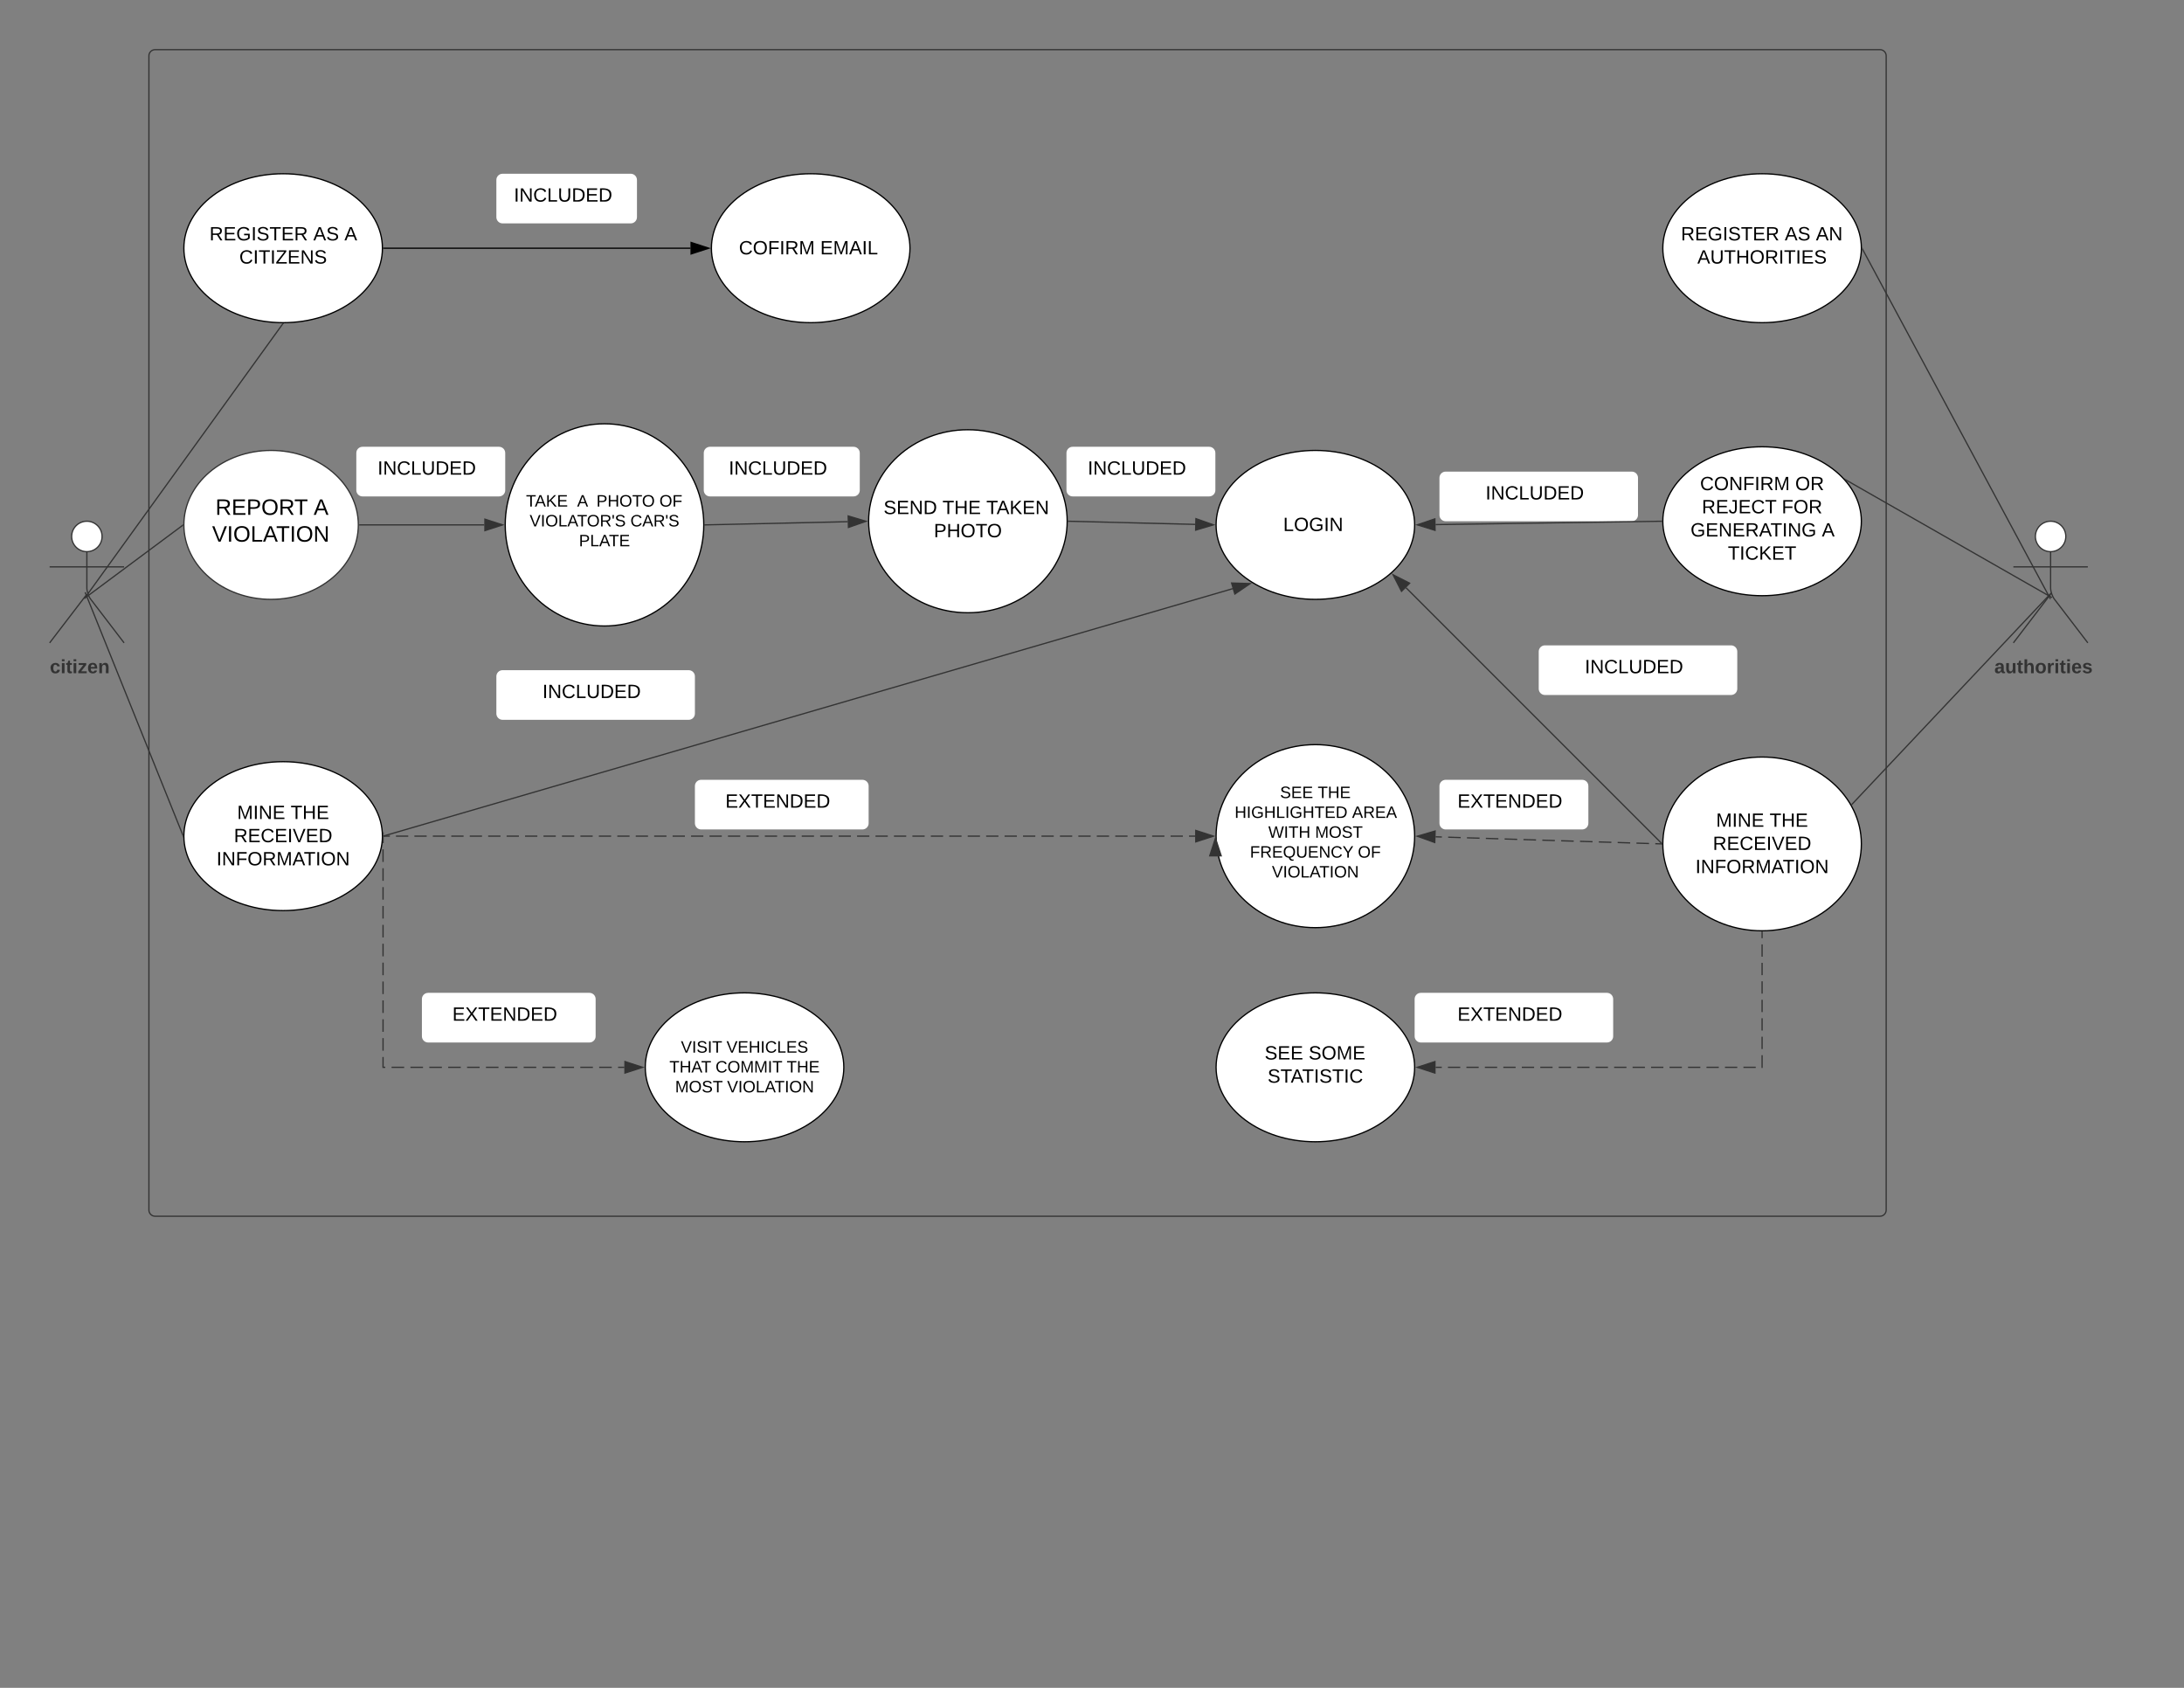 <svg xmlns="http://www.w3.org/2000/svg" xmlns:xlink="http://www.w3.org/1999/xlink" xmlns:lucid="lucid" width="1760" height="1360"><rect width="100%" height="100%" fill="#808080" stroke="none"/><g transform="translate(0 0)" lucid:page-tab-id="0_0"><path d="M733.3 200c0 33.14-35.82 60-80 60s-80-26.86-80-60 35.82-60 80-60 80 26.86 80 60z" stroke="#000" fill="#fff"/><use xlink:href="#a" transform="matrix(1,0,0,1,573.299,140) translate(22.177 64.944)"/><use xlink:href="#b" transform="matrix(1,0,0,1,573.299,140) translate(87.683 64.944)"/><path d="M680 860c0 33.14-35.82 60-80 60s-80-26.86-80-60 35.82-60 80-60 80 26.86 80 60z" stroke="#000" fill="#fff"/><use xlink:href="#c" transform="matrix(1,0,0,1,520,800) translate(28.709 48.167)"/><use xlink:href="#d" transform="matrix(1,0,0,1,520,800) translate(65.449 48.167)"/><use xlink:href="#e" transform="matrix(1,0,0,1,520,800) translate(19.444 64.167)"/><use xlink:href="#f" transform="matrix(1,0,0,1,520,800) translate(56.593 64.167)"/><use xlink:href="#g" transform="matrix(1,0,0,1,520,800) translate(113.963 64.167)"/><use xlink:href="#h" transform="matrix(1,0,0,1,520,800) translate(24.042 80.167)"/><use xlink:href="#i" transform="matrix(1,0,0,1,520,800) translate(65.931 80.167)"/><path d="M308.18 200c0 33.14-35.82 60-80 60s-80-26.86-80-60 35.82-60 80-60 80 26.86 80 60z" stroke="#000" fill="#fff"/><use xlink:href="#j" transform="matrix(1,0,0,1,148.178,140) translate(20.609 53.694)"/><use xlink:href="#k" transform="matrix(1,0,0,1,148.178,140) translate(104.307 53.694)"/><use xlink:href="#l" transform="matrix(1,0,0,1,148.178,140) translate(129.369 53.694)"/><use xlink:href="#m" transform="matrix(1,0,0,1,148.178,140) translate(44.654 72.361)"/><path d="M567.14 422.94c0 45-35.8 81.46-80 81.46-44.18 0-80-36.47-80-81.46 0-45 35.82-81.47 80-81.47 44.2 0 80 36.47 80 81.47z" stroke="#000" fill="#fff"/><use xlink:href="#n" transform="matrix(1,0,0,1,407.145,341.468) translate(16.742 66.698)"/><use xlink:href="#o" transform="matrix(1,0,0,1,407.145,341.468) translate(57.927 66.698)"/><use xlink:href="#p" transform="matrix(1,0,0,1,407.145,341.468) translate(73.483 66.698)"/><use xlink:href="#q" transform="matrix(1,0,0,1,407.145,341.468) translate(124.261 66.698)"/><use xlink:href="#r" transform="matrix(1,0,0,1,407.145,341.468) translate(19.667 82.698)"/><use xlink:href="#s" transform="matrix(1,0,0,1,407.145,341.468) translate(100.852 82.698)"/><use xlink:href="#t" transform="matrix(1,0,0,1,407.145,341.468) translate(59.407 98.698)"/><path d="M1500 200c0 33.14-35.82 60-80 60s-80-26.86-80-60 35.82-60 80-60 80 26.86 80 60z" stroke="#000" fill="#fff"/><use xlink:href="#u" transform="matrix(1,0,0,1,1340,140) translate(14.582 53.694)"/><use xlink:href="#v" transform="matrix(1,0,0,1,1340,140) translate(98.279 53.694)"/><use xlink:href="#w" transform="matrix(1,0,0,1,1340,140) translate(123.341 53.694)"/><use xlink:href="#x" transform="matrix(1,0,0,1,1340,140) translate(27.824 72.361)"/><path d="M1500 680c0 38.66-35.82 70-80 70s-80-31.34-80-70 35.82-70 80-70 80 31.34 80 70z" stroke="#000" fill="#fff"/><use xlink:href="#y" transform="matrix(1,0,0,1,1340,610) translate(42.931 56.194)"/><use xlink:href="#z" transform="matrix(1,0,0,1,1340,610) translate(86.054 56.194)"/><use xlink:href="#A" transform="matrix(1,0,0,1,1340,610) translate(40.312 74.861)"/><use xlink:href="#B" transform="matrix(1,0,0,1,1340,610) translate(26.274 93.528)"/><path d="M860 420c0 40.72-35.82 73.73-80 73.73s-80-33-80-73.73c0-40.72 35.82-73.73 80-73.73s80 33 80 73.73z" stroke="#000" fill="#fff"/><use xlink:href="#C" transform="matrix(1,0,0,1,700,346.266) translate(12.048 67.944)"/><use xlink:href="#D" transform="matrix(1,0,0,1,700,346.266) translate(59.492 67.944)"/><use xlink:href="#E" transform="matrix(1,0,0,1,700,346.266) translate(94.838 67.944)"/><use xlink:href="#F" transform="matrix(1,0,0,1,700,346.266) translate(52.54 86.611)"/><path d="M308.18 673.73c0 33.14-35.82 60-80 60s-80-26.86-80-60c0-33.13 35.82-60 80-60s80 26.87 80 60z" stroke="#000" fill="#fff"/><use xlink:href="#y" transform="matrix(1,0,0,1,148.178,613.734) translate(42.931 46.194)"/><use xlink:href="#z" transform="matrix(1,0,0,1,148.178,613.734) translate(86.054 46.194)"/><use xlink:href="#A" transform="matrix(1,0,0,1,148.178,613.734) translate(40.312 64.861)"/><use xlink:href="#B" transform="matrix(1,0,0,1,148.178,613.734) translate(26.274 83.528)"/><path d="M1140 673.73c0 40.73-35.82 73.74-80 73.74s-80-33-80-73.74c0-40.72 35.82-73.73 80-73.73s80 33 80 73.73z" stroke="#000" fill="#fff"/><use xlink:href="#G" transform="matrix(1,0,0,1,980,600) translate(51.524 43.042)"/><use xlink:href="#g" transform="matrix(1,0,0,1,980,600) translate(81.894 43.042)"/><use xlink:href="#H" transform="matrix(1,0,0,1,980,600) translate(14.931 59.042)"/><use xlink:href="#I" transform="matrix(1,0,0,1,980,600) translate(109.561 59.042)"/><use xlink:href="#J" transform="matrix(1,0,0,1,980,600) translate(42.074 75.042)"/><use xlink:href="#K" transform="matrix(1,0,0,1,980,600) translate(79.741 75.042)"/><use xlink:href="#L" transform="matrix(1,0,0,1,980,600) translate(27.278 91.042)"/><use xlink:href="#M" transform="matrix(1,0,0,1,980,600) translate(114.241 91.042)"/><use xlink:href="#i" transform="matrix(1,0,0,1,980,600) translate(44.986 107.042)"/><path d="M1650.72 479.56l-149.98-279.12M1650.7 479.55l1.67 3.1" stroke="#333" fill="none"/><path d="M1501.18 200.22l-.7.37.02-.6v-.4l-.03-.7z" fill="#333"/><path d="M1650.6 480.36l-158.24 167.78M1650.6 480.37l2.4-2.55" stroke="#333" fill="none"/><path d="M1492.73 648.47l-.44.48-.55-.9.26-.26z" fill="#333"/><path d="M1140 422.94c0 33.13-35.82 60-80 60s-80-26.87-80-60c0-33.14 35.82-60 80-60s80 26.86 80 60z" stroke="#000" fill="#fff"/><use xlink:href="#N" transform="matrix(1,0,0,1,980,362.937) translate(54.066 64.944)"/><path d="M1140 860c0 33.14-35.82 60-80 60s-80-26.86-80-60 35.82-60 80-60 80 26.86 80 60z" stroke="#000" fill="#fff"/><use xlink:href="#O" transform="matrix(1,0,0,1,980,800) translate(39.146 53.694)"/><use xlink:href="#P" transform="matrix(1,0,0,1,980,800) translate(74.578 53.694)"/><use xlink:href="#Q" transform="matrix(1,0,0,1,980,800) translate(41.5 72.361)"/><path d="M1500 420c0 33.14-35.82 60-80 60s-80-26.86-80-60 35.82-60 80-60 80 26.86 80 60z" stroke="#000" fill="#fff"/><use xlink:href="#R" transform="matrix(1,0,0,1,1340,360) translate(30.011 34.944)"/><use xlink:href="#S" transform="matrix(1,0,0,1,1340,360) translate(106.709 34.944)"/><use xlink:href="#T" transform="matrix(1,0,0,1,1340,360) translate(31.432 53.611)"/><use xlink:href="#U" transform="matrix(1,0,0,1,1340,360) translate(95.815 53.611)"/><use xlink:href="#V" transform="matrix(1,0,0,1,1340,360) translate(22.336 72.278)"/><use xlink:href="#W" transform="matrix(1,0,0,1,1340,360) translate(128.157 72.278)"/><use xlink:href="#X" transform="matrix(1,0,0,1,1340,360) translate(52.415 90.944)"/><path d="M1650.52 479.75l-163.22-93.17M1650.5 479.75l3.06 1.74" stroke="#333" fill="none"/><path d="M1487.55 386.15l-.33.6-1.4-1.6z" fill="#333"/><path d="M82.25 432.25c0 6.77-5.48 12.25-12.25 12.25s-12.25-5.48-12.25-12.25S63.23 420 70 420s12.25 5.48 12.25 12.25z" stroke="#333" fill="#fff"/><path d="M70 444.5v29.3c0 2.76 1.36 6.78 3.04 8.97L100 518m-30-39.2L40 518m0-61.25h60" stroke="#333" fill="none"/><path d="M40 425c0-2.76 2.24-5 5-5h50c2.76 0 5 2.24 5 5v110c0 2.76-2.24 5-5 5H45c-2.76 0-5-2.24-5-5z" fill="none"/><use xlink:href="#Y" transform="matrix(1,0,0,1,-40,518) translate(80.135 24.444)"/><path d="M1664.75 432.25c0 6.77-5.48 12.25-12.25 12.25s-12.25-5.48-12.25-12.25 5.48-12.25 12.25-12.25 12.25 5.48 12.25 12.25z" stroke="#333" fill="#fff"/><path d="M1652.5 444.5v29.3c0 2.76 1.36 6.78 3.04 8.97L1682.5 518m-30-39.2l-30 39.2m0-61.25h60" stroke="#333" fill="none"/><path d="M1622.5 425c0-2.76 2.24-5 5-5h50c2.76 0 5 2.24 5 5v110c0 2.76-2.24 5-5 5h-50c-2.76 0-5-2.24-5-5z" fill="none"/><use xlink:href="#Z" transform="matrix(1,0,0,1,1542.5,518) translate(64.644 24.444)"/><path d="M120 45c0-2.76 2.24-5 5-5h1390c2.76 0 5 2.24 5 5v930c0 2.76-2.24 5-5 5H125c-2.76 0-5-2.24-5-5z" stroke="#333" fill-opacity="0"/><path d="M70 479.6l157.9-218.7M70 479.58l-2.04 2.85" stroke="#333" fill="none"/><path d="M228.17 260.5h.63l-.52.7-.8-.58.1-.14z" fill="#333"/><path d="M309.18 200h247.24" stroke="#000" fill="none"/><path d="M309.2 200.5h-.54l.02-.5v-.5h.5z"/><path d="M571.18 200l-14.26 4.64v-9.28z" stroke="#000"/><path d="M400 145c0-2.76 2.24-5 5-5h103.3c2.76 0 5 2.24 5 5v30c0 2.76-2.24 5-5 5H405c-2.76 0-5-2.24-5-5z" fill="#fff"/><use xlink:href="#aa" transform="matrix(1,0,0,1,400,140) translate(14.149 22.444)"/><path d="M69.9 480.46l77.6 192.8M69.9 480.48l-1.3-3.26" stroke="#333" fill="none"/><path d="M147.68 673.73v.4l.04 1.05-.7-1.73.68-.28z" fill="#333"/><path d="M1339.15 679.65l-206.1-206.1" stroke="#333" fill="none"/><path d="M1339.52 679.3l-.02.7v.73l-.72-.74.7-.72z" fill="#333"/><path d="M1122.6 463.1l13.38 6.82-6.56 6.56z" stroke="#333" fill="#333"/><path d="M1160 385c0-2.76 2.24-5 5-5h150c2.76 0 5 2.24 5 5v30c0 2.76-2.24 5-5 5h-150c-2.76 0-5-2.24-5-5z" fill="#fff"/><use xlink:href="#aa" transform="matrix(1,0,0,1,1160,380) translate(37.149 22.444)"/><path d="M309.18 673.73h653.94" fill="none"/><path d="M309.18 673.73h4.95m4.96 0h9.9m4.95 0h9.9m4.96 0h9.92m4.95 0h9.9m4.97 0h9.9m4.96 0h9.9m4.96 0h9.9m4.96 0h9.9m4.96 0h9.9m4.97 0h9.9m4.96 0h9.92m4.95 0h9.9m4.96 0h9.9m4.97 0h9.9m4.96 0h9.9m4.96 0h9.9m4.96 0h9.9m4.96 0h9.9m4.97 0h9.9m4.97 0h9.9m4.96 0h9.9m4.96 0h9.9m4.96 0h9.9m4.96 0h9.9m4.96 0h9.9m4.96 0h9.9m4.96 0h9.9m4.97 0h9.9m4.96 0h9.9m4.96 0h9.9m4.95 0h9.9m4.97 0h9.9m4.96 0h9.9m4.96 0h9.9m4.96 0h9.9m4.96 0h9.9m4.97 0h9.9m4.96 0h9.9m4.95 0h9.9m4.96 0h9.92m4.96 0h9.9m4.96 0h9.9m4.96 0h9.9m4.96 0h4.96" stroke="#333" fill="none"/><path d="M309.2 674.23h-.54l.02-.5v-.5h.5z" fill="#333"/><path d="M977.88 673.73l-14.26 4.64v-9.27z" stroke="#333" fill="#333"/><path d="M308.68 674.23V860h194.44" fill="none"/><path d="M308.68 674.23v5.07m0 5.07v10.14m0 5.08v10.14m0 5.07v10.13m0 5.07v10.14m0 5.07v10.14m0 5.07v10.15m0 5.07v10.14m0 5.07v10.14m0 5.07v10.14m0 5.07v10.13m0 5.07v10.14m0 5.06V860h1.8m5.07 0h10.14m5.06 0h10.14m5.07 0h10.13m5.07 0h10.14m5.08 0h10.14m5.07 0h10.13m5.07 0h10.14m5.07 0h10.14m5.07 0h10.15m5.07 0h10.14m5.07 0h10.14m5.07 0h10.14m5.07 0h5.07" stroke="#333" fill="none"/><path d="M309.18 674.25h-.52l.02-.5v-.4l-.1-2.62h.6z" fill="#333"/><path d="M517.88 860l-14.26 4.64v-9.28z" stroke="#333" fill="#333"/><path d="M560 633.34c0-2.77 2.24-5 5-5h130c2.76 0 5 2.23 5 5v30c0 2.76-2.24 5-5 5H565c-2.76 0-5-2.24-5-5z" fill="#fff"/><use xlink:href="#ab" transform="matrix(1,0,0,1,560,628.335) translate(24.535 22.444)"/><path d="M340 805c0-2.76 2.24-5 5-5h130c2.76 0 5 2.24 5 5v30c0 2.76-2.24 5-5 5H345c-2.76 0-5-2.24-5-5z" fill="#fff"/><use xlink:href="#ab" transform="matrix(1,0,0,1,340,800) translate(24.535 22.444)"/><path d="M1339 679.98l-182.12-5.73" fill="none"/><path d="M1339 679.98l-5.06-.16m-5.06-.15l-10.12-.32m-5.05-.16l-10.1-.33m-5.07-.16l-10.12-.3m-5.05-.17l-10.12-.32m-5.06-.15l-10.1-.3m-5.07-.17l-10.12-.32m-5.06-.16l-10.12-.32m-5.06-.16l-10.12-.32m-5.05-.16l-10.12-.32m-5.06-.16l-10.13-.3m-5.06-.17l-10.1-.33m-5.07-.16l-5.05-.15" stroke="#333" fill="none"/><path d="M1339.52 679.5l-.02.5v.5l-.53-.02.03-1z" fill="#333"/><path d="M1142.12 673.8l14.4-4.2-.3 9.27z" stroke="#333" fill="#333"/><path d="M1240 525c0-2.76 2.24-5 5-5h150c2.76 0 5 2.24 5 5v30c0 2.76-2.24 5-5 5h-150c-2.76 0-5-2.24-5-5z" fill="#fff"/><g><use xlink:href="#aa" transform="matrix(1,0,0,1,1240,520) translate(37.149 22.444)"/></g><path d="M1420 751v109h-263.12" fill="none"/><path d="M1420 751v4.96m0 4.96v9.93m0 4.96v9.93m0 4.96v9.92m0 4.96v9.92m0 4.96v9.92m0 4.97v9.92m0 4.96V860h-.15m-4.97 0h-9.92m-4.96 0h-9.92m-4.96 0h-9.93m-4.97 0h-9.92m-4.95 0h-9.93m-4.96 0h-9.92m-4.96 0h-9.93m-4.96 0h-9.93m-4.96 0h-9.92m-4.96 0H1271m-4.96 0h-9.93m-4.95 0h-9.92m-4.96 0h-9.92m-4.97 0h-9.92m-4.96 0h-9.92m-4.97 0h-9.9m-4.97 0h-9.92m-4.95 0h-4.97" stroke="#333" fill="none"/><path d="M1420 750.5h.5v.5h-1v-.52z" fill="#333"/><path d="M1142.12 860l14.26-4.64v9.28z" stroke="#333" fill="#333"/><path d="M1140 805c0-2.76 2.24-5 5-5h150c2.76 0 5 2.24 5 5v30c0 2.76-2.24 5-5 5h-150c-2.76 0-5-2.24-5-5z" fill="#fff"/><g><use xlink:href="#ab" transform="matrix(1,0,0,1,1140,800) translate(34.535 22.444)"/></g><path d="M1339 420l-182.12 2.7" stroke="#333" fill="none"/><path d="M1339.5 420v.5h-.5l-.02-1h.54z" fill="#333"/><path d="M1142.12 422.9l14.2-4.83.13 9.27z" stroke="#333" fill="#333"/><path d="M567.14 365c0-2.76 2.24-5 5-5h115.72c2.76 0 5 2.24 5 5v30c0 2.76-2.24 5-5 5H572.14c-2.76 0-5-2.24-5-5z" fill="#fff"/><g><use xlink:href="#aa" transform="matrix(1,0,0,1,567.145,360) translate(20.149 22.444)"/></g><path d="M861 420l102.12 2.53" stroke="#333" fill="none"/><path d="M861.03 419.5l-.03 1h-.52l.02-.5v-.5z" fill="#333"/><path d="M977.88 422.9l-14.37 4.28.24-9.27z" stroke="#333" fill="#333"/><path d="M288.76 422.94c0 33.13-31.47 60-70.3 60-38.8 0-70.28-26.87-70.28-60 0-33.14 31.47-60 70.3-60 38.8 0 70.28 26.86 70.28 60z" stroke="#333" fill="#fff"/><g><use xlink:href="#ac" transform="matrix(1,0,0,1,148.178,362.937) translate(25.43 51.9)"/><use xlink:href="#ad" transform="matrix(1,0,0,1,148.178,362.937) translate(104.58 51.9)"/><use xlink:href="#ae" transform="matrix(1,0,0,1,148.178,362.937) translate(22.73 73.5)"/></g><path d="M71.34 479.7l75.94-56.47M71.35 479.7l-2.82 2.1" stroke="#333" fill="none"/><path d="M147.68 422.93v.63l-.1.08-.6-.8.72-.54z" fill="#333"/><path d="M568.14 422.93l114.98-2.57" stroke="#333" fill="none"/><path d="M568.17 423.42l-.54.02.02-.5v-.5h.5z" fill="#333"/><path d="M697.88 420.04L683.72 425l-.2-9.28z" stroke="#333" fill="#333"/><path d="M289.76 422.94h100.5" stroke="#333" fill="none"/><path d="M289.78 423.44h-.53v-1h.53z" fill="#333"/><path d="M405.03 422.94l-14.27 4.63v-9.27z" stroke="#333" fill="#333"/><path d="M979.5 673.73" stroke="#333" fill="none"/><path fill="#333"/><path d="M979.5 675.35l4.64 14.27h-9.28z" stroke="#333" fill="#333"/><path d="M400 545c0-2.76 2.24-5 5-5h150c2.76 0 5 2.24 5 5v30c0 2.76-2.24 5-5 5H405c-2.76 0-5-2.24-5-5z" fill="#fff"/><g><use xlink:href="#aa" transform="matrix(1,0,0,1,400,540) translate(37.149 22.444)"/></g><path d="M1160 633.34c0-2.77 2.24-5 5-5h110c2.76 0 5 2.23 5 5v30c0 2.76-2.24 5-5 5h-110c-2.76 0-5-2.24-5-5z" fill="#fff"/><g><use xlink:href="#ab" transform="matrix(1,0,0,1,1160,628.335) translate(14.535 22.444)"/></g><path d="M309.16 673.6l684.17-199.26" stroke="#333" fill="none"/><path d="M309.3 674.07l-.64.2.02-.53v-.52l.35-.1z" fill="#333"/><path d="M1007.5 470.22l-12.4 8.44-2.6-8.9z" stroke="#333" fill="#333"/><path d="M859.42 365c0-2.76 2.24-5 5-5h110c2.76 0 5 2.24 5 5v30c0 2.76-2.24 5-5 5h-110c-2.76 0-5-2.24-5-5z" fill="#fff"/><g><use xlink:href="#aa" transform="matrix(1,0,0,1,859.422,360) translate(17.149 22.444)"/></g><path d="M287.14 365c0-2.76 2.24-5 5-5h110c2.77 0 5 2.24 5 5v30c0 2.76-2.23 5-5 5h-110c-2.76 0-5-2.24-5-5z" fill="#fff"/><g><use xlink:href="#aa" transform="matrix(1,0,0,1,287.145,360) translate(17.149 22.444)"/></g><defs><path d="M212-179c-10-28-35-45-73-45-59 0-87 40-87 99 0 60 29 101 89 101 43 0 62-24 78-52l27 14C228-24 195 4 139 4 59 4 22-46 18-125c-6-104 99-153 187-111 19 9 31 26 39 46" id="af"/><path d="M140-251c81 0 123 46 123 126C263-46 219 4 140 4 59 4 17-45 17-125s42-126 123-126zm0 227c63 0 89-41 89-101s-29-99-89-99c-61 0-89 39-89 99S79-25 140-24" id="ag"/><path d="M63-220v92h138v28H63V0H30v-248h175v28H63" id="ah"/><path d="M33 0v-248h34V0H33" id="ai"/><path d="M233-177c-1 41-23 64-60 70L243 0h-38l-65-103H63V0H30v-248c88 3 205-21 203 71zM63-129c60-2 137 13 137-47 0-61-80-42-137-45v92" id="aj"/><path d="M240 0l2-218c-23 76-54 145-80 218h-23L58-218 59 0H30v-248h44l77 211c21-75 51-140 76-211h43V0h-30" id="ak"/><g id="a"><use transform="matrix(0.043,0,0,0.043,0,0)" xlink:href="#af"/><use transform="matrix(0.043,0,0,0.043,11.191,0)" xlink:href="#ag"/><use transform="matrix(0.043,0,0,0.043,23.29,0)" xlink:href="#ah"/><use transform="matrix(0.043,0,0,0.043,32.753,0)" xlink:href="#ai"/><use transform="matrix(0.043,0,0,0.043,37.074,0)" xlink:href="#aj"/><use transform="matrix(0.043,0,0,0.043,48.265,0)" xlink:href="#ak"/></g><path d="M30 0v-248h187v28H63v79h144v27H63v87h162V0H30" id="al"/><path d="M205 0l-28-72H64L36 0H1l101-248h38L239 0h-34zm-38-99l-47-123c-12 45-31 82-46 123h93" id="am"/><path d="M30 0v-248h33v221h125V0H30" id="an"/><g id="b"><use transform="matrix(0.043,0,0,0.043,0,0)" xlink:href="#al"/><use transform="matrix(0.043,0,0,0.043,10.37,0)" xlink:href="#ak"/><use transform="matrix(0.043,0,0,0.043,23.29,0)" xlink:href="#am"/><use transform="matrix(0.043,0,0,0.043,33.66,0)" xlink:href="#ai"/><use transform="matrix(0.043,0,0,0.043,37.981,0)" xlink:href="#an"/></g><path d="M137 0h-34L2-248h35l83 218 83-218h36" id="ao"/><path d="M185-189c-5-48-123-54-124 2 14 75 158 14 163 119 3 78-121 87-175 55-17-10-28-26-33-46l33-7c5 56 141 63 141-1 0-78-155-14-162-118-5-82 145-84 179-34 5 7 8 16 11 25" id="ap"/><path d="M127-220V0H93v-220H8v-28h204v28h-85" id="aq"/><g id="c"><use transform="matrix(0.037,0,0,0.037,0,0)" xlink:href="#ao"/><use transform="matrix(0.037,0,0,0.037,8.889,0)" xlink:href="#ai"/><use transform="matrix(0.037,0,0,0.037,12.593,0)" xlink:href="#ap"/><use transform="matrix(0.037,0,0,0.037,21.481,0)" xlink:href="#ai"/><use transform="matrix(0.037,0,0,0.037,25.185,0)" xlink:href="#aq"/></g><path d="M197 0v-115H63V0H30v-248h33v105h134v-105h34V0h-34" id="ar"/><g id="d"><use transform="matrix(0.037,0,0,0.037,0,0)" xlink:href="#ao"/><use transform="matrix(0.037,0,0,0.037,8.889,0)" xlink:href="#al"/><use transform="matrix(0.037,0,0,0.037,17.778,0)" xlink:href="#ar"/><use transform="matrix(0.037,0,0,0.037,27.37,0)" xlink:href="#ai"/><use transform="matrix(0.037,0,0,0.037,31.074,0)" xlink:href="#af"/><use transform="matrix(0.037,0,0,0.037,40.667,0)" xlink:href="#an"/><use transform="matrix(0.037,0,0,0.037,48.074,0)" xlink:href="#al"/><use transform="matrix(0.037,0,0,0.037,56.963,0)" xlink:href="#ap"/></g><g id="e"><use transform="matrix(0.037,0,0,0.037,0,0)" xlink:href="#aq"/><use transform="matrix(0.037,0,0,0.037,8.111,0)" xlink:href="#ar"/><use transform="matrix(0.037,0,0,0.037,17.704,0)" xlink:href="#am"/><use transform="matrix(0.037,0,0,0.037,25.593,0)" xlink:href="#aq"/></g><g id="f"><use transform="matrix(0.037,0,0,0.037,0,0)" xlink:href="#af"/><use transform="matrix(0.037,0,0,0.037,9.593,0)" xlink:href="#ag"/><use transform="matrix(0.037,0,0,0.037,19.963,0)" xlink:href="#ak"/><use transform="matrix(0.037,0,0,0.037,31.037,0)" xlink:href="#ak"/><use transform="matrix(0.037,0,0,0.037,42.111,0)" xlink:href="#ai"/><use transform="matrix(0.037,0,0,0.037,45.815,0)" xlink:href="#aq"/></g><g id="g"><use transform="matrix(0.037,0,0,0.037,0,0)" xlink:href="#aq"/><use transform="matrix(0.037,0,0,0.037,8.111,0)" xlink:href="#ar"/><use transform="matrix(0.037,0,0,0.037,17.704,0)" xlink:href="#al"/></g><g id="h"><use transform="matrix(0.037,0,0,0.037,0,0)" xlink:href="#ak"/><use transform="matrix(0.037,0,0,0.037,11.074,0)" xlink:href="#ag"/><use transform="matrix(0.037,0,0,0.037,21.444,0)" xlink:href="#ap"/><use transform="matrix(0.037,0,0,0.037,30.333,0)" xlink:href="#aq"/></g><path d="M190 0L58-211 59 0H30v-248h39L202-35l-2-213h31V0h-41" id="as"/><g id="i"><use transform="matrix(0.037,0,0,0.037,0,0)" xlink:href="#ao"/><use transform="matrix(0.037,0,0,0.037,8.889,0)" xlink:href="#ai"/><use transform="matrix(0.037,0,0,0.037,12.593,0)" xlink:href="#ag"/><use transform="matrix(0.037,0,0,0.037,22.963,0)" xlink:href="#an"/><use transform="matrix(0.037,0,0,0.037,30.37,0)" xlink:href="#am"/><use transform="matrix(0.037,0,0,0.037,38.259,0)" xlink:href="#aq"/><use transform="matrix(0.037,0,0,0.037,46.37,0)" xlink:href="#ai"/><use transform="matrix(0.037,0,0,0.037,50.074,0)" xlink:href="#ag"/><use transform="matrix(0.037,0,0,0.037,60.444,0)" xlink:href="#as"/></g><path d="M143 4C61 4 22-44 18-125c-5-107 100-154 193-111 17 8 29 25 37 43l-32 9c-13-25-37-40-76-40-61 0-88 39-88 99 0 61 29 100 91 101 35 0 62-11 79-27v-45h-74v-28h105v86C228-13 192 4 143 4" id="at"/><g id="j"><use transform="matrix(0.043,0,0,0.043,0,0)" xlink:href="#aj"/><use transform="matrix(0.043,0,0,0.043,11.191,0)" xlink:href="#al"/><use transform="matrix(0.043,0,0,0.043,21.562,0)" xlink:href="#at"/><use transform="matrix(0.043,0,0,0.043,33.66,0)" xlink:href="#ai"/><use transform="matrix(0.043,0,0,0.043,37.981,0)" xlink:href="#ap"/><use transform="matrix(0.043,0,0,0.043,48.352,0)" xlink:href="#aq"/><use transform="matrix(0.043,0,0,0.043,57.815,0)" xlink:href="#al"/><use transform="matrix(0.043,0,0,0.043,68.185,0)" xlink:href="#aj"/></g><g id="k"><use transform="matrix(0.043,0,0,0.043,0,0)" xlink:href="#am"/><use transform="matrix(0.043,0,0,0.043,10.37,0)" xlink:href="#ap"/></g><use transform="matrix(0.043,0,0,0.043,0,0)" xlink:href="#am" id="l"/><path d="M209 0H11v-25l151-195H24v-28h176v25L50-27h159V0" id="au"/><g id="m"><use transform="matrix(0.043,0,0,0.043,0,0)" xlink:href="#af"/><use transform="matrix(0.043,0,0,0.043,11.191,0)" xlink:href="#ai"/><use transform="matrix(0.043,0,0,0.043,15.512,0)" xlink:href="#aq"/><use transform="matrix(0.043,0,0,0.043,24.975,0)" xlink:href="#ai"/><use transform="matrix(0.043,0,0,0.043,29.296,0)" xlink:href="#au"/><use transform="matrix(0.043,0,0,0.043,38.759,0)" xlink:href="#al"/><use transform="matrix(0.043,0,0,0.043,49.13,0)" xlink:href="#as"/><use transform="matrix(0.043,0,0,0.043,60.321,0)" xlink:href="#ap"/></g><path d="M194 0L95-120 63-95V0H30v-248h33v124l119-124h40L117-140 236 0h-42" id="av"/><g id="n"><use transform="matrix(0.037,0,0,0.037,0,0)" xlink:href="#aq"/><use transform="matrix(0.037,0,0,0.037,7.111,0)" xlink:href="#am"/><use transform="matrix(0.037,0,0,0.037,16,0)" xlink:href="#av"/><use transform="matrix(0.037,0,0,0.037,24.889,0)" xlink:href="#al"/></g><use transform="matrix(0.037,0,0,0.037,0,0)" xlink:href="#am" id="o"/><path d="M30-248c87 1 191-15 191 75 0 78-77 80-158 76V0H30v-248zm33 125c57 0 124 11 124-50 0-59-68-47-124-48v98" id="aw"/><g id="p"><use transform="matrix(0.037,0,0,0.037,0,0)" xlink:href="#aw"/><use transform="matrix(0.037,0,0,0.037,8.889,0)" xlink:href="#ar"/><use transform="matrix(0.037,0,0,0.037,18.481,0)" xlink:href="#ag"/><use transform="matrix(0.037,0,0,0.037,28.852,0)" xlink:href="#aq"/><use transform="matrix(0.037,0,0,0.037,36.704,0)" xlink:href="#ag"/></g><g id="q"><use transform="matrix(0.037,0,0,0.037,0,0)" xlink:href="#ag"/><use transform="matrix(0.037,0,0,0.037,10.37,0)" xlink:href="#ah"/></g><path d="M47-170H22l-4-78h33" id="ax"/><g id="r"><use transform="matrix(0.037,0,0,0.037,0,0)" xlink:href="#ao"/><use transform="matrix(0.037,0,0,0.037,8.889,0)" xlink:href="#ai"/><use transform="matrix(0.037,0,0,0.037,12.593,0)" xlink:href="#ag"/><use transform="matrix(0.037,0,0,0.037,22.963,0)" xlink:href="#an"/><use transform="matrix(0.037,0,0,0.037,30.37,0)" xlink:href="#am"/><use transform="matrix(0.037,0,0,0.037,38.259,0)" xlink:href="#aq"/><use transform="matrix(0.037,0,0,0.037,46.111,0)" xlink:href="#ag"/><use transform="matrix(0.037,0,0,0.037,56.481,0)" xlink:href="#aj"/><use transform="matrix(0.037,0,0,0.037,66.074,0)" xlink:href="#ax"/><use transform="matrix(0.037,0,0,0.037,68.593,0)" xlink:href="#ap"/></g><g id="s"><use transform="matrix(0.037,0,0,0.037,0,0)" xlink:href="#af"/><use transform="matrix(0.037,0,0,0.037,9.593,0)" xlink:href="#am"/><use transform="matrix(0.037,0,0,0.037,18.481,0)" xlink:href="#aj"/><use transform="matrix(0.037,0,0,0.037,28.074,0)" xlink:href="#ax"/><use transform="matrix(0.037,0,0,0.037,30.593,0)" xlink:href="#ap"/></g><g id="t"><use transform="matrix(0.037,0,0,0.037,0,0)" xlink:href="#aw"/><use transform="matrix(0.037,0,0,0.037,8.889,0)" xlink:href="#an"/><use transform="matrix(0.037,0,0,0.037,16.296,0)" xlink:href="#am"/><use transform="matrix(0.037,0,0,0.037,24.185,0)" xlink:href="#aq"/><use transform="matrix(0.037,0,0,0.037,32.296,0)" xlink:href="#al"/></g><g id="u"><use transform="matrix(0.043,0,0,0.043,0,0)" xlink:href="#aj"/><use transform="matrix(0.043,0,0,0.043,11.191,0)" xlink:href="#al"/><use transform="matrix(0.043,0,0,0.043,21.562,0)" xlink:href="#at"/><use transform="matrix(0.043,0,0,0.043,33.66,0)" xlink:href="#ai"/><use transform="matrix(0.043,0,0,0.043,37.981,0)" xlink:href="#ap"/><use transform="matrix(0.043,0,0,0.043,48.352,0)" xlink:href="#aq"/><use transform="matrix(0.043,0,0,0.043,57.815,0)" xlink:href="#al"/><use transform="matrix(0.043,0,0,0.043,68.185,0)" xlink:href="#aj"/></g><g id="v"><use transform="matrix(0.043,0,0,0.043,0,0)" xlink:href="#am"/><use transform="matrix(0.043,0,0,0.043,10.37,0)" xlink:href="#ap"/></g><g id="w"><use transform="matrix(0.043,0,0,0.043,0,0)" xlink:href="#am"/><use transform="matrix(0.043,0,0,0.043,10.37,0)" xlink:href="#as"/></g><path d="M232-93c-1 65-40 97-104 97C67 4 28-28 28-90v-158h33c8 89-33 224 67 224 102 0 64-133 71-224h33v155" id="ay"/><g id="x"><use transform="matrix(0.043,0,0,0.043,0,0)" xlink:href="#am"/><use transform="matrix(0.043,0,0,0.043,10.37,0)" xlink:href="#ay"/><use transform="matrix(0.043,0,0,0.043,21.562,0)" xlink:href="#aq"/><use transform="matrix(0.043,0,0,0.043,31.025,0)" xlink:href="#ar"/><use transform="matrix(0.043,0,0,0.043,42.216,0)" xlink:href="#ag"/><use transform="matrix(0.043,0,0,0.043,54.315,0)" xlink:href="#aj"/><use transform="matrix(0.043,0,0,0.043,65.506,0)" xlink:href="#ai"/><use transform="matrix(0.043,0,0,0.043,69.827,0)" xlink:href="#aq"/><use transform="matrix(0.043,0,0,0.043,79.29,0)" xlink:href="#ai"/><use transform="matrix(0.043,0,0,0.043,83.611,0)" xlink:href="#al"/><use transform="matrix(0.043,0,0,0.043,93.981,0)" xlink:href="#ap"/></g><g id="y"><use transform="matrix(0.043,0,0,0.043,0,0)" xlink:href="#ak"/><use transform="matrix(0.043,0,0,0.043,12.92,0)" xlink:href="#ai"/><use transform="matrix(0.043,0,0,0.043,17.241,0)" xlink:href="#as"/><use transform="matrix(0.043,0,0,0.043,28.432,0)" xlink:href="#al"/></g><g id="z"><use transform="matrix(0.043,0,0,0.043,0,0)" xlink:href="#aq"/><use transform="matrix(0.043,0,0,0.043,9.463,0)" xlink:href="#ar"/><use transform="matrix(0.043,0,0,0.043,20.654,0)" xlink:href="#al"/></g><path d="M30-248c118-7 216 8 213 122C240-48 200 0 122 0H30v-248zM63-27c89 8 146-16 146-99s-60-101-146-95v194" id="az"/><g id="A"><use transform="matrix(0.043,0,0,0.043,0,0)" xlink:href="#aj"/><use transform="matrix(0.043,0,0,0.043,11.191,0)" xlink:href="#al"/><use transform="matrix(0.043,0,0,0.043,21.562,0)" xlink:href="#af"/><use transform="matrix(0.043,0,0,0.043,32.753,0)" xlink:href="#al"/><use transform="matrix(0.043,0,0,0.043,43.123,0)" xlink:href="#ai"/><use transform="matrix(0.043,0,0,0.043,47.444,0)" xlink:href="#ao"/><use transform="matrix(0.043,0,0,0.043,57.815,0)" xlink:href="#al"/><use transform="matrix(0.043,0,0,0.043,68.185,0)" xlink:href="#az"/></g><g id="B"><use transform="matrix(0.043,0,0,0.043,0,0)" xlink:href="#ai"/><use transform="matrix(0.043,0,0,0.043,4.321,0)" xlink:href="#as"/><use transform="matrix(0.043,0,0,0.043,15.512,0)" xlink:href="#ah"/><use transform="matrix(0.043,0,0,0.043,24.975,0)" xlink:href="#ag"/><use transform="matrix(0.043,0,0,0.043,37.074,0)" xlink:href="#aj"/><use transform="matrix(0.043,0,0,0.043,48.265,0)" xlink:href="#ak"/><use transform="matrix(0.043,0,0,0.043,61.185,0)" xlink:href="#am"/><use transform="matrix(0.043,0,0,0.043,70.389,0)" xlink:href="#aq"/><use transform="matrix(0.043,0,0,0.043,79.852,0)" xlink:href="#ai"/><use transform="matrix(0.043,0,0,0.043,84.173,0)" xlink:href="#ag"/><use transform="matrix(0.043,0,0,0.043,96.272,0)" xlink:href="#as"/></g><g id="C"><use transform="matrix(0.043,0,0,0.043,0,0)" xlink:href="#ap"/><use transform="matrix(0.043,0,0,0.043,10.37,0)" xlink:href="#al"/><use transform="matrix(0.043,0,0,0.043,20.741,0)" xlink:href="#as"/><use transform="matrix(0.043,0,0,0.043,31.932,0)" xlink:href="#az"/></g><g id="D"><use transform="matrix(0.043,0,0,0.043,0,0)" xlink:href="#aq"/><use transform="matrix(0.043,0,0,0.043,9.463,0)" xlink:href="#ar"/><use transform="matrix(0.043,0,0,0.043,20.654,0)" xlink:href="#al"/></g><g id="E"><use transform="matrix(0.043,0,0,0.043,0,0)" xlink:href="#aq"/><use transform="matrix(0.043,0,0,0.043,8.296,0)" xlink:href="#am"/><use transform="matrix(0.043,0,0,0.043,18.667,0)" xlink:href="#av"/><use transform="matrix(0.043,0,0,0.043,29.037,0)" xlink:href="#al"/><use transform="matrix(0.043,0,0,0.043,39.407,0)" xlink:href="#as"/></g><g id="F"><use transform="matrix(0.043,0,0,0.043,0,0)" xlink:href="#aw"/><use transform="matrix(0.043,0,0,0.043,10.37,0)" xlink:href="#ar"/><use transform="matrix(0.043,0,0,0.043,21.562,0)" xlink:href="#ag"/><use transform="matrix(0.043,0,0,0.043,33.66,0)" xlink:href="#aq"/><use transform="matrix(0.043,0,0,0.043,42.821,0)" xlink:href="#ag"/></g><g id="G"><use transform="matrix(0.037,0,0,0.037,0,0)" xlink:href="#ap"/><use transform="matrix(0.037,0,0,0.037,8.889,0)" xlink:href="#al"/><use transform="matrix(0.037,0,0,0.037,17.778,0)" xlink:href="#al"/></g><g id="H"><use transform="matrix(0.037,0,0,0.037,0,0)" xlink:href="#ar"/><use transform="matrix(0.037,0,0,0.037,9.593,0)" xlink:href="#ai"/><use transform="matrix(0.037,0,0,0.037,13.296,0)" xlink:href="#at"/><use transform="matrix(0.037,0,0,0.037,23.667,0)" xlink:href="#ar"/><use transform="matrix(0.037,0,0,0.037,33.259,0)" xlink:href="#an"/><use transform="matrix(0.037,0,0,0.037,40.667,0)" xlink:href="#ai"/><use transform="matrix(0.037,0,0,0.037,44.37,0)" xlink:href="#at"/><use transform="matrix(0.037,0,0,0.037,54.741,0)" xlink:href="#ar"/><use transform="matrix(0.037,0,0,0.037,64.333,0)" xlink:href="#aq"/><use transform="matrix(0.037,0,0,0.037,72.444,0)" xlink:href="#al"/><use transform="matrix(0.037,0,0,0.037,81.333,0)" xlink:href="#az"/></g><g id="I"><use transform="matrix(0.037,0,0,0.037,0,0)" xlink:href="#am"/><use transform="matrix(0.037,0,0,0.037,8.889,0)" xlink:href="#aj"/><use transform="matrix(0.037,0,0,0.037,18.481,0)" xlink:href="#al"/><use transform="matrix(0.037,0,0,0.037,27.37,0)" xlink:href="#am"/></g><path d="M266 0h-40l-56-210L115 0H75L2-248h35L96-30l15-64 43-154h32l59 218 59-218h35" id="aA"/><g id="J"><use transform="matrix(0.037,0,0,0.037,0,0)" xlink:href="#aA"/><use transform="matrix(0.037,0,0,0.037,12.556,0)" xlink:href="#ai"/><use transform="matrix(0.037,0,0,0.037,16.259,0)" xlink:href="#aq"/><use transform="matrix(0.037,0,0,0.037,24.37,0)" xlink:href="#ar"/></g><g id="K"><use transform="matrix(0.037,0,0,0.037,0,0)" xlink:href="#ak"/><use transform="matrix(0.037,0,0,0.037,11.074,0)" xlink:href="#ag"/><use transform="matrix(0.037,0,0,0.037,21.444,0)" xlink:href="#ap"/><use transform="matrix(0.037,0,0,0.037,30.333,0)" xlink:href="#aq"/></g><path d="M140-251c81 0 123 46 123 126C263-53 228-8 163 1c7 30 30 48 69 40v23c-55 16-95-15-103-61C56-3 17-48 17-125c0-80 42-126 123-126zm0 227c63 0 89-41 89-101s-29-99-89-99c-61 0-89 39-89 99S79-25 140-24" id="aB"/><path d="M137-103V0h-34v-103L8-248h37l75 118 75-118h37" id="aC"/><g id="L"><use transform="matrix(0.037,0,0,0.037,0,0)" xlink:href="#ah"/><use transform="matrix(0.037,0,0,0.037,8.111,0)" xlink:href="#aj"/><use transform="matrix(0.037,0,0,0.037,17.704,0)" xlink:href="#al"/><use transform="matrix(0.037,0,0,0.037,26.593,0)" xlink:href="#aB"/><use transform="matrix(0.037,0,0,0.037,36.963,0)" xlink:href="#ay"/><use transform="matrix(0.037,0,0,0.037,46.556,0)" xlink:href="#al"/><use transform="matrix(0.037,0,0,0.037,55.444,0)" xlink:href="#as"/><use transform="matrix(0.037,0,0,0.037,65.037,0)" xlink:href="#af"/><use transform="matrix(0.037,0,0,0.037,74.63,0)" xlink:href="#aC"/></g><g id="M"><use transform="matrix(0.037,0,0,0.037,0,0)" xlink:href="#ag"/><use transform="matrix(0.037,0,0,0.037,10.37,0)" xlink:href="#ah"/></g><g id="N"><use transform="matrix(0.043,0,0,0.043,0,0)" xlink:href="#an"/><use transform="matrix(0.043,0,0,0.043,8.642,0)" xlink:href="#ag"/><use transform="matrix(0.043,0,0,0.043,20.741,0)" xlink:href="#at"/><use transform="matrix(0.043,0,0,0.043,32.84,0)" xlink:href="#ai"/><use transform="matrix(0.043,0,0,0.043,37.16,0)" xlink:href="#as"/></g><g id="O"><use transform="matrix(0.043,0,0,0.043,0,0)" xlink:href="#ap"/><use transform="matrix(0.043,0,0,0.043,10.37,0)" xlink:href="#al"/><use transform="matrix(0.043,0,0,0.043,20.741,0)" xlink:href="#al"/></g><g id="P"><use transform="matrix(0.043,0,0,0.043,0,0)" xlink:href="#ap"/><use transform="matrix(0.043,0,0,0.043,10.37,0)" xlink:href="#ag"/><use transform="matrix(0.043,0,0,0.043,22.469,0)" xlink:href="#ak"/><use transform="matrix(0.043,0,0,0.043,35.389,0)" xlink:href="#al"/></g><g id="Q"><use transform="matrix(0.043,0,0,0.043,0,0)" xlink:href="#ap"/><use transform="matrix(0.043,0,0,0.043,10.37,0)" xlink:href="#aq"/><use transform="matrix(0.043,0,0,0.043,18.667,0)" xlink:href="#am"/><use transform="matrix(0.043,0,0,0.043,27.87,0)" xlink:href="#aq"/><use transform="matrix(0.043,0,0,0.043,37.333,0)" xlink:href="#ai"/><use transform="matrix(0.043,0,0,0.043,41.654,0)" xlink:href="#ap"/><use transform="matrix(0.043,0,0,0.043,52.025,0)" xlink:href="#aq"/><use transform="matrix(0.043,0,0,0.043,61.488,0)" xlink:href="#ai"/><use transform="matrix(0.043,0,0,0.043,65.809,0)" xlink:href="#af"/></g><g id="R"><use transform="matrix(0.043,0,0,0.043,0,0)" xlink:href="#af"/><use transform="matrix(0.043,0,0,0.043,11.191,0)" xlink:href="#ag"/><use transform="matrix(0.043,0,0,0.043,23.29,0)" xlink:href="#as"/><use transform="matrix(0.043,0,0,0.043,34.481,0)" xlink:href="#ah"/><use transform="matrix(0.043,0,0,0.043,43.944,0)" xlink:href="#ai"/><use transform="matrix(0.043,0,0,0.043,48.265,0)" xlink:href="#aj"/><use transform="matrix(0.043,0,0,0.043,59.457,0)" xlink:href="#ak"/></g><g id="S"><use transform="matrix(0.043,0,0,0.043,0,0)" xlink:href="#ag"/><use transform="matrix(0.043,0,0,0.043,12.099,0)" xlink:href="#aj"/></g><path d="M153-248C145-148 188 4 80 4 36 3 13-21 6-62l32-5c4 25 16 42 43 43 27 0 39-20 39-49v-147H72v-28h81" id="aD"/><g id="T"><use transform="matrix(0.043,0,0,0.043,0,0)" xlink:href="#aj"/><use transform="matrix(0.043,0,0,0.043,11.191,0)" xlink:href="#al"/><use transform="matrix(0.043,0,0,0.043,21.562,0)" xlink:href="#aD"/><use transform="matrix(0.043,0,0,0.043,29.34,0)" xlink:href="#al"/><use transform="matrix(0.043,0,0,0.043,39.71,0)" xlink:href="#af"/><use transform="matrix(0.043,0,0,0.043,50.901,0)" xlink:href="#aq"/></g><g id="U"><use transform="matrix(0.043,0,0,0.043,0,0)" xlink:href="#ah"/><use transform="matrix(0.043,0,0,0.043,9.463,0)" xlink:href="#ag"/><use transform="matrix(0.043,0,0,0.043,21.562,0)" xlink:href="#aj"/></g><g id="V"><use transform="matrix(0.043,0,0,0.043,0,0)" xlink:href="#at"/><use transform="matrix(0.043,0,0,0.043,12.099,0)" xlink:href="#al"/><use transform="matrix(0.043,0,0,0.043,22.469,0)" xlink:href="#as"/><use transform="matrix(0.043,0,0,0.043,33.66,0)" xlink:href="#al"/><use transform="matrix(0.043,0,0,0.043,44.031,0)" xlink:href="#aj"/><use transform="matrix(0.043,0,0,0.043,55.222,0)" xlink:href="#am"/><use transform="matrix(0.043,0,0,0.043,64.426,0)" xlink:href="#aq"/><use transform="matrix(0.043,0,0,0.043,73.889,0)" xlink:href="#ai"/><use transform="matrix(0.043,0,0,0.043,78.21,0)" xlink:href="#as"/><use transform="matrix(0.043,0,0,0.043,89.401,0)" xlink:href="#at"/></g><use transform="matrix(0.043,0,0,0.043,0,0)" xlink:href="#am" id="W"/><g id="X"><use transform="matrix(0.043,0,0,0.043,0,0)" xlink:href="#aq"/><use transform="matrix(0.043,0,0,0.043,9.463,0)" xlink:href="#ai"/><use transform="matrix(0.043,0,0,0.043,13.784,0)" xlink:href="#af"/><use transform="matrix(0.043,0,0,0.043,24.975,0)" xlink:href="#av"/><use transform="matrix(0.043,0,0,0.043,35.346,0)" xlink:href="#al"/><use transform="matrix(0.043,0,0,0.043,45.716,0)" xlink:href="#aq"/></g><path fill="#333" d="M190-63c-7 42-38 67-86 67-59 0-84-38-90-98-12-110 154-137 174-36l-49 2c-2-19-15-32-35-32-30 0-35 28-38 64-6 74 65 87 74 30" id="aE"/><path fill="#333" d="M25-224v-37h50v37H25zM25 0v-190h50V0H25" id="aF"/><path fill="#333" d="M115-3C79 11 28 4 28-45v-112H4v-33h27l15-45h31v45h36v33H77v99c-1 23 16 31 38 25v30" id="aG"/><path fill="#333" d="M12 0v-35l95-120H19v-35h142v35L67-36h103V0H12" id="aH"/><path fill="#333" d="M185-48c-13 30-37 53-82 52C43 2 14-33 14-96s30-98 90-98c62 0 83 45 84 108H66c0 31 8 55 39 56 18 0 30-7 34-22zm-45-69c5-46-57-63-70-21-2 6-4 13-4 21h74" id="aI"/><path fill="#333" d="M135-194c87-1 58 113 63 194h-50c-7-57 23-157-34-157-59 0-34 97-39 157H25l-1-190h47c2 12-1 28 3 38 12-26 28-41 61-42" id="aJ"/><g id="Y"><use transform="matrix(0.043,0,0,0.043,0,0)" xlink:href="#aE"/><use transform="matrix(0.043,0,0,0.043,8.642,0)" xlink:href="#aF"/><use transform="matrix(0.043,0,0,0.043,12.963,0)" xlink:href="#aG"/><use transform="matrix(0.043,0,0,0.043,18.105,0)" xlink:href="#aF"/><use transform="matrix(0.043,0,0,0.043,22.426,0)" xlink:href="#aH"/><use transform="matrix(0.043,0,0,0.043,30.204,0)" xlink:href="#aI"/><use transform="matrix(0.043,0,0,0.043,38.846,0)" xlink:href="#aJ"/></g><path fill="#333" d="M133-34C117-15 103 5 69 4 32 3 11-16 11-54c-1-60 55-63 116-61 1-26-3-47-28-47-18 1-26 9-28 27l-52-2c7-38 36-58 82-57s74 22 75 68l1 82c-1 14 12 18 25 15v27c-30 8-71 5-69-32zm-48 3c29 0 43-24 42-57-32 0-66-3-65 30 0 17 8 27 23 27" id="aK"/><path fill="#333" d="M85 4C-2 5 27-109 22-190h50c7 57-23 150 33 157 60-5 35-97 40-157h50l1 190h-47c-2-12 1-28-3-38-12 25-28 42-61 42" id="aL"/><path fill="#333" d="M114-157C55-157 80-60 75 0H25v-261h50l-1 109c12-26 28-41 61-42 86-1 58 113 63 194h-50c-7-57 23-157-34-157" id="aM"/><path fill="#333" d="M110-194c64 0 96 36 96 99 0 64-35 99-97 99-61 0-95-36-95-99 0-62 34-99 96-99zm-1 164c35 0 45-28 45-65 0-40-10-65-43-65-34 0-45 26-45 65 0 36 10 65 43 65" id="aN"/><path fill="#333" d="M135-150c-39-12-60 13-60 57V0H25l-1-190h47c2 13-1 29 3 40 6-28 27-53 61-41v41" id="aO"/><path fill="#333" d="M137-138c1-29-70-34-71-4 15 46 118 7 119 86 1 83-164 76-172 9l43-7c4 19 20 25 44 25 33 8 57-30 24-41C81-84 22-81 20-136c-2-80 154-74 161-7" id="aP"/><g id="Z"><use transform="matrix(0.043,0,0,0.043,0,0)" xlink:href="#aK"/><use transform="matrix(0.043,0,0,0.043,8.642,0)" xlink:href="#aL"/><use transform="matrix(0.043,0,0,0.043,18.105,0)" xlink:href="#aG"/><use transform="matrix(0.043,0,0,0.043,23.247,0)" xlink:href="#aM"/><use transform="matrix(0.043,0,0,0.043,32.71,0)" xlink:href="#aN"/><use transform="matrix(0.043,0,0,0.043,42.173,0)" xlink:href="#aO"/><use transform="matrix(0.043,0,0,0.043,48.222,0)" xlink:href="#aF"/><use transform="matrix(0.043,0,0,0.043,52.543,0)" xlink:href="#aG"/><use transform="matrix(0.043,0,0,0.043,57.685,0)" xlink:href="#aF"/><use transform="matrix(0.043,0,0,0.043,62.006,0)" xlink:href="#aI"/><use transform="matrix(0.043,0,0,0.043,70.648,0)" xlink:href="#aP"/></g><g id="aa"><use transform="matrix(0.043,0,0,0.043,0,0)" xlink:href="#ai"/><use transform="matrix(0.043,0,0,0.043,4.321,0)" xlink:href="#as"/><use transform="matrix(0.043,0,0,0.043,15.512,0)" xlink:href="#af"/><use transform="matrix(0.043,0,0,0.043,26.704,0)" xlink:href="#an"/><use transform="matrix(0.043,0,0,0.043,35.346,0)" xlink:href="#ay"/><use transform="matrix(0.043,0,0,0.043,46.537,0)" xlink:href="#az"/><use transform="matrix(0.043,0,0,0.043,57.728,0)" xlink:href="#al"/><use transform="matrix(0.043,0,0,0.043,68.099,0)" xlink:href="#az"/></g><path d="M195 0l-74-108L45 0H8l94-129-87-119h37l69 98 67-98h37l-84 118L233 0h-38" id="aQ"/><g id="ab"><use transform="matrix(0.043,0,0,0.043,0,0)" xlink:href="#al"/><use transform="matrix(0.043,0,0,0.043,10.37,0)" xlink:href="#aQ"/><use transform="matrix(0.043,0,0,0.043,20.741,0)" xlink:href="#aq"/><use transform="matrix(0.043,0,0,0.043,30.204,0)" xlink:href="#al"/><use transform="matrix(0.043,0,0,0.043,40.574,0)" xlink:href="#as"/><use transform="matrix(0.043,0,0,0.043,51.765,0)" xlink:href="#az"/><use transform="matrix(0.043,0,0,0.043,62.957,0)" xlink:href="#al"/><use transform="matrix(0.043,0,0,0.043,73.327,0)" xlink:href="#az"/></g><g id="ac"><use transform="matrix(0.05,0,0,0.05,0,0)" xlink:href="#aj"/><use transform="matrix(0.05,0,0,0.05,12.95,0)" xlink:href="#al"/><use transform="matrix(0.05,0,0,0.05,24.95,0)" xlink:href="#aw"/><use transform="matrix(0.05,0,0,0.05,36.95,0)" xlink:href="#ag"/><use transform="matrix(0.05,0,0,0.05,50.95,0)" xlink:href="#aj"/><use transform="matrix(0.05,0,0,0.05,63.55,0)" xlink:href="#aq"/></g><use transform="matrix(0.05,0,0,0.05,0,0)" xlink:href="#am" id="ad"/><g id="ae"><use transform="matrix(0.05,0,0,0.05,0,0)" xlink:href="#ao"/><use transform="matrix(0.05,0,0,0.05,12,0)" xlink:href="#ai"/><use transform="matrix(0.05,0,0,0.05,17,0)" xlink:href="#ag"/><use transform="matrix(0.05,0,0,0.05,31,0)" xlink:href="#an"/><use transform="matrix(0.05,0,0,0.05,41,0)" xlink:href="#am"/><use transform="matrix(0.05,0,0,0.05,51.65,0)" xlink:href="#aq"/><use transform="matrix(0.05,0,0,0.05,62.6,0)" xlink:href="#ai"/><use transform="matrix(0.05,0,0,0.05,67.6,0)" xlink:href="#ag"/><use transform="matrix(0.05,0,0,0.05,81.6,0)" xlink:href="#as"/></g></defs></g></svg>